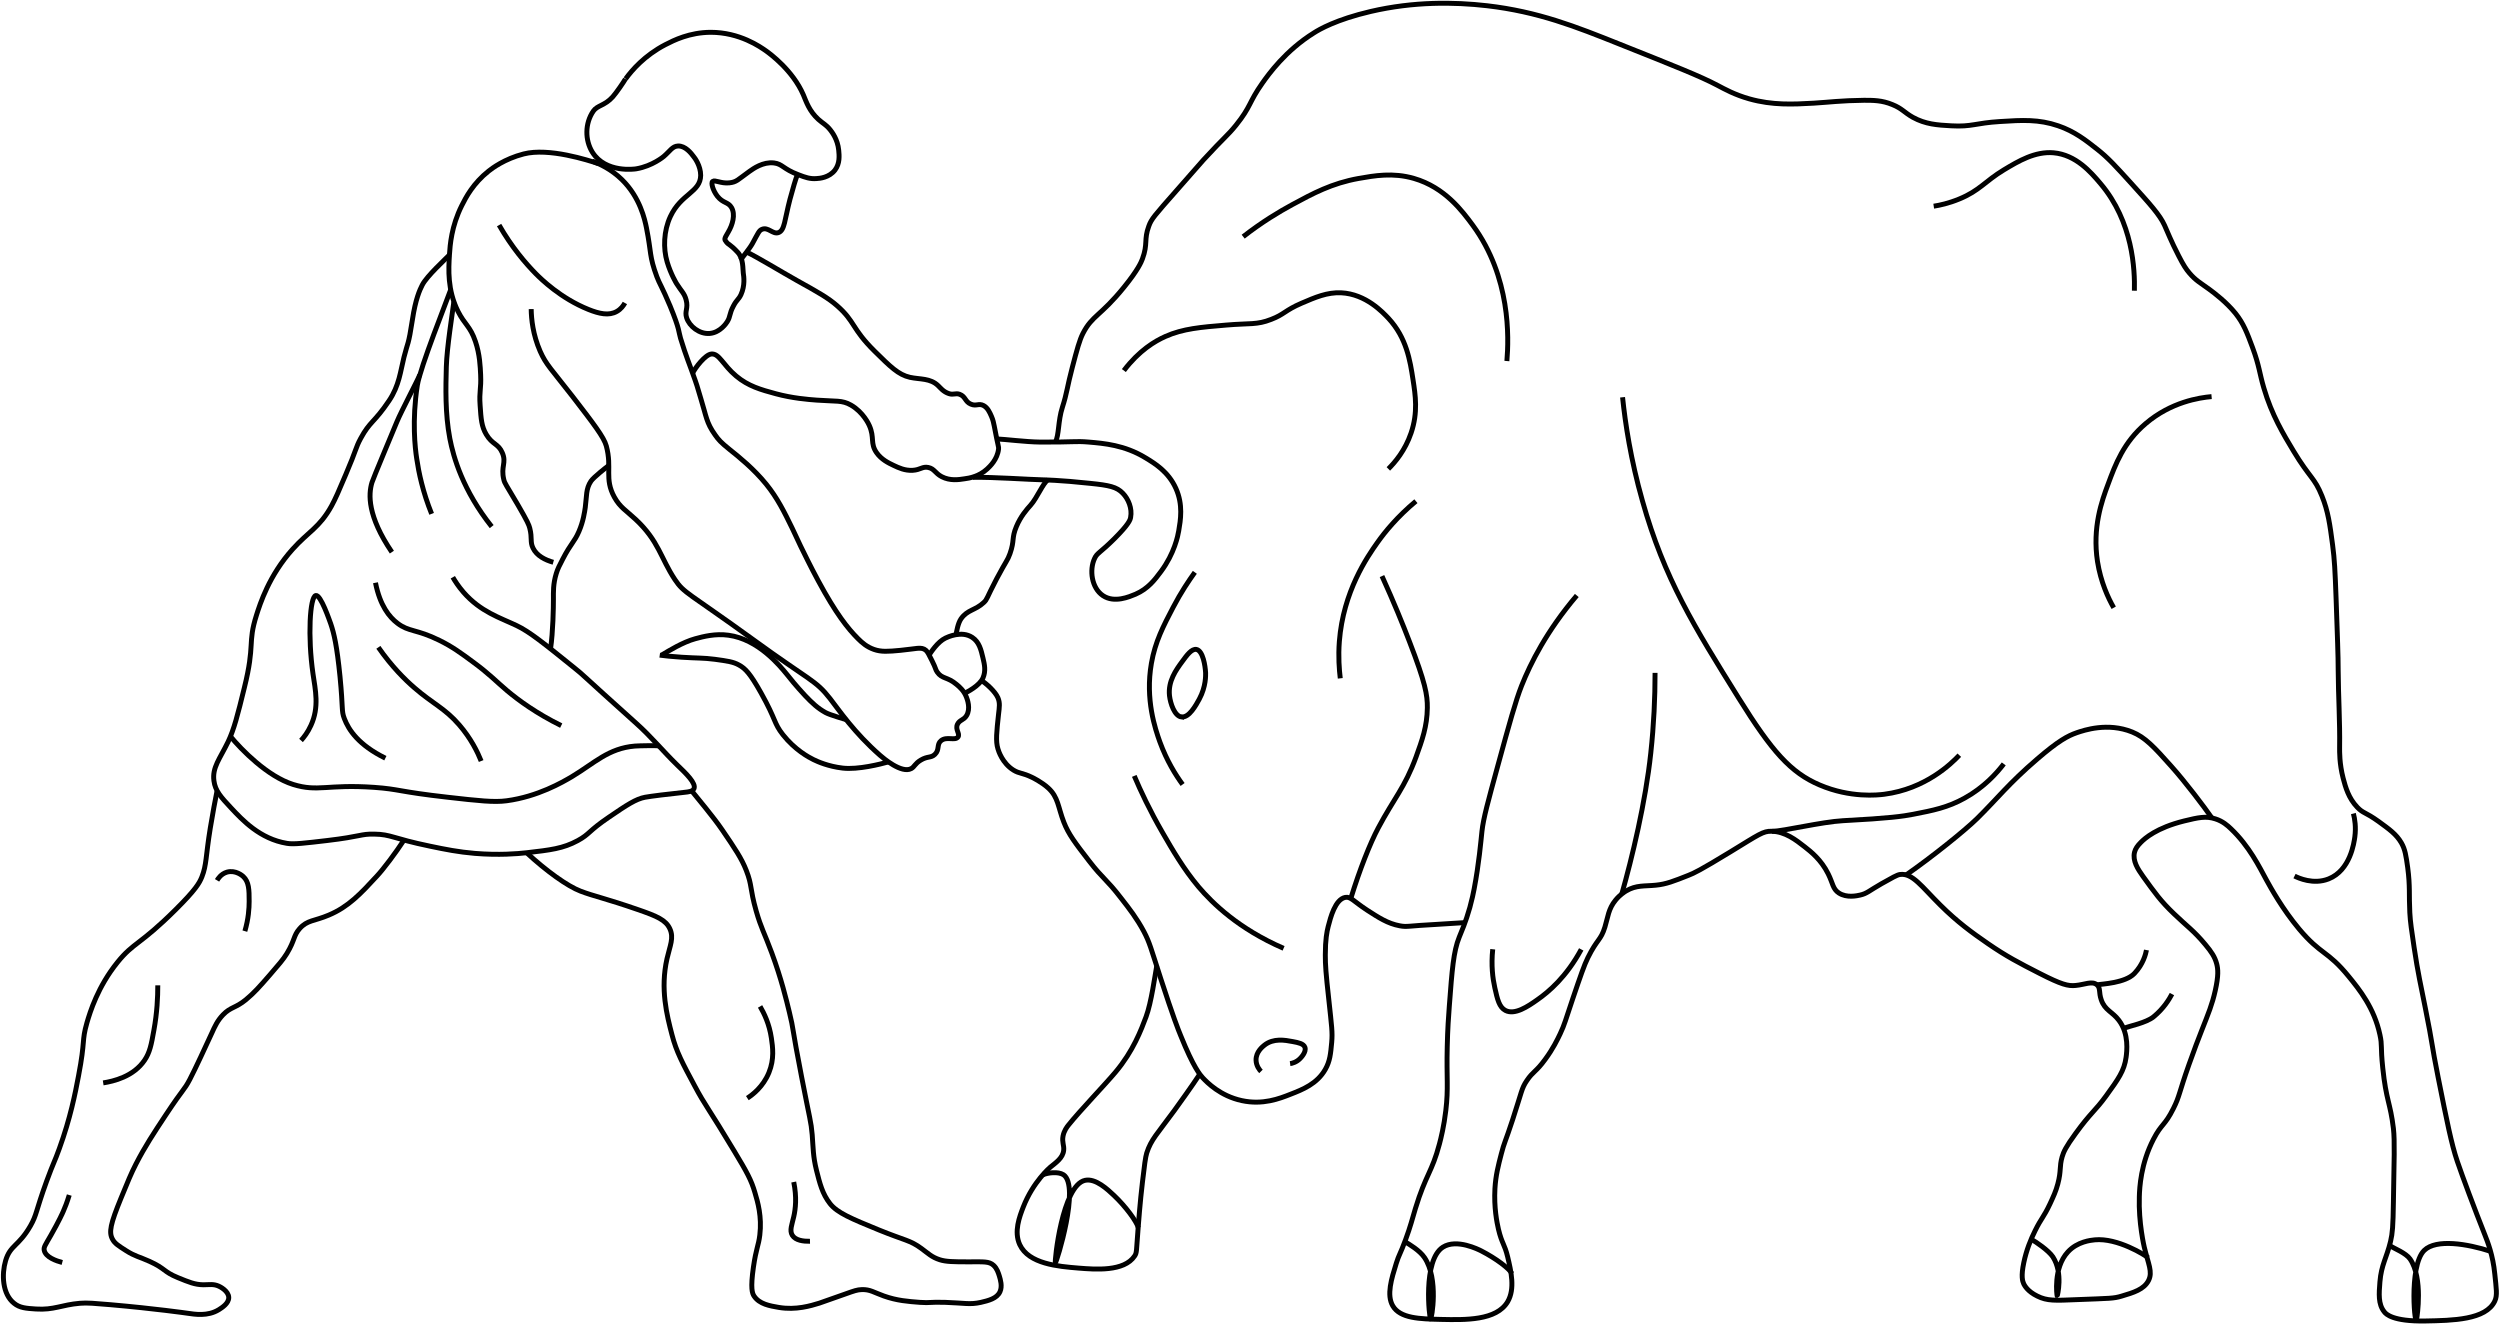 <svg width="253" height="134" viewBox="0 0 253 134" fill="none" xmlns="http://www.w3.org/2000/svg">
<g clip-path="url(#clip0_185_863)">
<path d="M106.803 44.737C107.185 44.038 107.066 42.602 107.513 41.218C107.974 39.794 108.013 39.082 108.513 37.197C109 35.339 109.25 34.416 109.592 33.744C110.539 31.898 111.367 32.004 113.748 29.064C115.169 27.311 115.497 26.52 115.616 26.191C116.181 24.662 115.747 24.267 116.26 22.883C116.523 22.158 116.8 21.854 119.062 19.284C121.614 16.384 121.548 16.45 121.785 16.186C123.955 13.827 124.178 13.787 125.086 12.667C126.612 10.769 126.375 10.36 127.743 8.423C128.374 7.526 130.111 5.101 132.978 3.322C133.491 2.992 135.214 1.977 138.713 1.16C143.079 0.145 147.144 0.198 150.485 0.58C155.68 1.186 159.455 2.689 163.901 4.468C169.359 6.643 172.095 7.724 173.805 8.634C174.555 9.029 175.541 9.583 177.028 10.005C179.369 10.664 181.46 10.558 183.552 10.44C185.104 10.347 186.287 10.176 188.642 10.149C189.563 10.149 190.47 10.149 191.509 10.585C192.496 10.98 192.693 11.375 193.587 11.876C194.863 12.575 196.034 12.654 197.468 12.733C199.572 12.852 199.861 12.456 202.413 12.298C204.649 12.153 206.333 12.061 208.293 12.733C209.95 13.3 211.068 14.183 212.239 15.106C213.343 15.976 214.119 16.832 215.685 18.559C217.605 20.681 218.565 21.736 219.052 22.803C219.341 23.436 219.696 24.372 220.486 25.901C220.972 26.85 221.235 27.245 221.564 27.628C222.209 28.392 222.695 28.63 223.576 29.275C224.116 29.671 225.313 30.58 226.233 31.714C227.049 32.742 227.404 33.678 227.956 35.167C228.654 37.052 228.64 37.711 229.101 39.267C229.903 42.008 231.1 43.972 232.113 45.66C233.757 48.388 234.231 48.322 234.98 50.194C235.612 51.763 235.783 53.068 236.059 55.15C236.256 56.64 236.309 57.747 236.414 60.62C236.545 64.443 236.624 66.341 236.624 67.804C236.638 70.414 236.809 73.024 236.769 75.647C236.769 76.069 236.743 77.268 237.124 78.744C237.374 79.694 237.677 80.774 238.558 81.697C239.163 82.33 239.334 82.145 240.715 83.134C241.78 83.911 242.504 84.412 243.017 85.296C243.398 85.954 243.49 86.587 243.661 87.813C243.911 89.698 243.78 90.555 243.872 92.347C243.924 93.336 244.056 94.18 244.306 95.867C244.674 98.371 245.029 99.927 245.45 102.049C246.213 105.832 246.029 105.463 246.739 109.022C247.634 113.503 248.081 115.757 248.673 117.51C249.186 119.026 250.422 122.335 251.474 124.984C251.737 125.643 252.29 127.027 252.474 128.938C252.619 130.375 252.75 131.087 252.474 131.667C251.579 133.578 248.212 133.631 245.437 133.684C242.136 133.736 241.452 132.985 241.281 132.748C240.662 131.97 240.754 130.929 240.847 129.729C240.991 127.976 241.517 127.33 241.925 125.63C242.122 124.773 242.175 124.154 242.214 121.61C242.28 117.497 242.359 115.454 242.214 114.202C241.899 111.592 241.478 111.368 241.136 108.086C240.899 105.832 241.096 105.845 240.847 104.711C240.268 102.009 238.782 100.151 237.69 98.819C235.533 96.17 234.888 96.658 232.665 94.008C230.982 91.992 229.798 89.843 229.364 89.052C228.654 87.747 227.628 85.638 225.773 83.872C225.431 83.542 224.944 83.107 224.195 82.87C223.235 82.554 222.458 82.738 221.038 83.081C218.223 83.78 217.053 84.847 216.658 85.243C216.303 85.599 216.106 85.889 216.013 86.245C215.803 87.115 216.342 87.945 216.868 88.683C218.065 90.344 218.657 91.188 220.025 92.492C221.327 93.745 222.011 94.18 223.182 95.59C223.8 96.328 224.142 96.842 224.326 97.528C224.471 98.068 224.524 98.727 224.182 100.256C223.866 101.667 223.498 102.536 222.814 104.276C222.511 105.041 222.011 106.346 221.525 107.73C220.499 110.63 220.578 110.933 219.946 112.185C219.065 113.951 218.749 113.701 217.934 115.283C216.645 117.774 216.526 120.173 216.5 121.109C216.408 123.745 217 126.21 217 126.21C217.408 127.923 217.868 128.714 217.434 129.584C216.974 130.494 215.908 130.81 214.711 131.166C213.883 131.416 213.554 131.39 210.187 131.522C207.99 131.614 207.175 131.667 206.175 131.166C205.175 130.678 204.886 130.085 204.807 129.94C204.675 129.65 204.518 129.162 204.807 127.778C205.07 126.526 205.491 125.472 205.951 124.549C206.596 123.244 206.806 123.218 207.464 121.821C207.806 121.082 208.056 120.555 208.253 119.804C208.608 118.473 208.398 118.077 208.687 117.075C208.832 116.574 209.055 116.074 210.055 114.703C211.594 112.581 212.028 112.436 213.146 110.893C214.369 109.206 214.974 108.363 215.159 107.005C215.237 106.438 215.474 104.632 214.435 103.261C213.777 102.378 213.015 102.26 212.646 101.179C212.383 100.427 212.594 99.993 212.212 99.663C211.726 99.241 210.963 99.65 210.055 99.729C209.292 99.808 208.621 99.637 206.399 98.503C204.334 97.448 203.058 96.79 201.164 95.484C199.559 94.377 198.086 93.31 196.363 91.596C194.469 89.724 193.548 88.327 192.272 88.499C191.983 88.538 191.457 88.841 190.404 89.434C189.115 90.172 188.944 90.423 188.247 90.581C187.945 90.647 186.892 90.897 186.09 90.37C185.472 89.962 185.498 89.408 185.012 88.433C184.301 86.996 183.249 86.179 182.644 85.704C181.75 85.005 180.658 84.149 179.277 84.122C178.422 84.109 178.054 84.412 175.12 86.205C172.029 88.09 171.424 88.367 170.885 88.578C169.386 89.171 168.636 89.474 167.584 89.579C166.453 89.698 165.584 89.553 164.572 90.159C164.44 90.238 163.953 90.528 163.493 91.095C162.757 91.992 162.73 92.809 162.415 93.824C161.994 95.181 161.652 94.984 160.691 96.921C160.323 97.659 159.942 98.78 159.179 101.021C158.403 103.314 158.35 103.644 157.89 104.619C157.614 105.199 157.166 106.135 156.377 107.203C155.43 108.508 155.154 108.402 154.51 109.364C153.97 110.168 154.023 110.432 153.076 113.319C152.326 115.612 152.234 115.586 151.932 116.772C151.629 117.945 151.366 118.934 151.287 120.292C151.182 122.203 151.484 123.705 151.642 124.391C151.997 125.88 152.26 125.88 152.576 127.198C152.918 128.635 153.339 130.428 152.576 131.733C151.445 133.657 148.275 133.578 145.828 133.525C143.685 133.473 141.698 133.433 140.949 132.155C140.304 131.047 140.817 129.413 141.304 127.844C141.567 126.988 141.712 126.908 142.238 125.472C142.751 124.088 142.922 123.35 143.237 122.308C144.29 118.855 144.921 118.618 145.671 115.77C145.828 115.177 146.131 113.965 146.315 112.396C146.591 110.102 146.381 109.127 146.46 105.924C146.499 104.158 146.591 102.853 146.67 101.825C146.947 98.134 147.091 96.289 147.67 94.852C147.88 94.325 148.328 93.336 148.748 91.833C148.972 91.016 149.104 90.383 149.183 89.962C149.669 87.418 149.866 85.111 149.972 84.135C150.116 82.804 150.603 81.064 151.55 77.598C152.773 73.129 153.392 70.902 153.983 69.399C154.891 67.119 156.522 63.85 159.573 60.264" stroke="black" stroke-width="0.5" stroke-miterlimit="10"/>
<path d="M151.064 96.064C150.893 97.699 151.064 99.017 151.274 99.953C151.537 101.139 151.721 101.93 152.353 102.26C153.3 102.747 154.628 101.851 155.575 101.179C156.733 100.375 158.521 98.859 160.021 96.078" stroke="black" stroke-width="0.5" stroke-miterlimit="10"/>
<path d="M167.492 68.094C167.492 70.599 167.373 73.314 167.058 76.214C166.532 81.157 165.164 86.825 164.111 90.528" stroke="black" stroke-width="0.5" stroke-miterlimit="10"/>
<path d="M125.81 23.95C127.704 22.474 129.44 21.433 130.755 20.721C132.873 19.574 134.78 18.546 137.503 18.058C139.081 17.782 140.962 17.439 143.093 18.058C146.236 18.968 147.999 21.38 149.051 22.803C152.892 28.05 152.695 34.179 152.497 36.538" stroke="black" stroke-width="0.5" stroke-miterlimit="10"/>
<path d="M195.692 20.866C196.297 20.774 197.218 20.576 198.27 20.141C200.335 19.297 200.874 18.348 202.795 17.188C204.268 16.305 205.938 15.303 207.819 15.462C210.081 15.659 211.594 17.426 212.554 18.559C215.869 22.448 216.053 27.325 216 29.42" stroke="black" stroke-width="0.5" stroke-miterlimit="10"/>
<path d="M223.813 40.137C222.577 40.242 219.71 40.677 217.145 42.865C214.909 44.763 214.08 46.991 213.344 48.981C212.699 50.695 211.739 53.384 212.265 56.824C212.594 58.907 213.344 60.515 213.909 61.503" stroke="black" stroke-width="0.5" stroke-miterlimit="10"/>
<path d="M164.203 40.203C164.479 42.839 165.019 46.477 166.216 50.695C168.425 58.564 171.477 63.454 175.975 70.678C179.316 76.042 181.21 78.191 184.156 79.443C187.274 80.774 190.062 80.458 190.68 80.379C194.863 79.838 197.48 77.281 198.283 76.425" stroke="black" stroke-width="0.5" stroke-miterlimit="10"/>
<path d="M179.33 84.135C180.566 84.096 184.354 83.173 186.498 83.055C191.259 82.804 192.575 82.606 193.601 82.409C195.639 82.013 197.113 81.723 198.836 80.761C200.795 79.667 202.058 78.257 202.782 77.308" stroke="black" stroke-width="0.5" stroke-miterlimit="10"/>
<path d="M192.89 88.551C195.508 86.732 198.849 84.043 200.072 82.844C202.11 80.84 203.268 79.298 206.175 76.807C208.306 74.975 209.239 74.474 210.186 74.144C210.884 73.907 213.291 73.076 215.777 74.078C217.079 74.606 217.986 75.581 219.722 77.532C221.143 79.114 223.116 81.723 223.813 82.738" stroke="black" stroke-width="0.5" stroke-miterlimit="10"/>
<path d="M212.265 99.663C212.672 99.571 215.053 99.505 216 98.516C216.881 97.594 217.144 96.565 217.223 96.144" stroke="black" stroke-width="0.5" stroke-miterlimit="10"/>
<path d="M214.935 104.052C215.461 103.855 217.184 103.512 217.934 102.906C218.934 102.088 219.499 101.179 219.802 100.599" stroke="black" stroke-width="0.5" stroke-miterlimit="10"/>
<path d="M232.205 88.657C232.6 88.854 234.112 89.553 235.651 88.947C237.861 88.077 238.229 85.256 238.308 84.702C238.44 83.714 238.308 82.87 238.163 82.33" stroke="black" stroke-width="0.5" stroke-miterlimit="10"/>
<path d="M205.609 125.445C205.965 125.63 207.319 126.539 207.753 127.199C208.806 128.833 208.201 131.153 208.187 131.153C208.161 131.153 207.766 128.319 209.266 126.698C210.226 125.643 211.607 125.511 211.989 125.472C214.29 125.248 217.131 127.04 217.381 127.278" stroke="black" stroke-width="0.5" stroke-miterlimit="10"/>
<path d="M241.846 126.065C242.28 126.342 243.477 126.803 243.898 127.409C245.24 129.36 244.595 133.288 244.582 133.367C244.437 134.949 243.701 128.134 245.332 126.539C246.542 125.353 249.699 125.867 252.079 126.645" stroke="black" stroke-width="0.5" stroke-miterlimit="10"/>
<path d="M113.735 37.501C115.287 35.457 116.878 34.522 117.944 34.047C119.72 33.256 121.548 33.111 124.06 32.9C126.507 32.689 127.19 32.9 128.65 32.32C129.966 31.819 130.032 31.411 131.715 30.686C133.096 30.093 134.306 29.565 135.727 29.631C138.239 29.75 139.962 31.635 140.515 32.215C142.343 34.192 142.698 36.472 143.001 38.45C143.237 39.979 143.513 41.732 142.803 43.814C142.198 45.594 141.172 46.793 140.501 47.452" stroke="black" stroke-width="0.5" stroke-miterlimit="10"/>
<path d="M143.29 50.721C141.422 52.277 140.159 53.819 139.37 54.939C138.384 56.336 135.937 59.856 135.543 64.904C135.424 66.46 135.529 67.764 135.635 68.648" stroke="black" stroke-width="0.5" stroke-miterlimit="10"/>
<path d="M139.857 58.3C141.054 60.937 141.975 63.204 142.632 64.917C144.25 69.109 144.461 70.335 144.447 71.627C144.421 73.525 143.921 74.895 143.303 76.609C142.172 79.694 141.054 80.814 139.476 83.793C138.66 85.322 137.608 87.984 136.7 90.924" stroke="black" stroke-width="0.5" stroke-miterlimit="10"/>
<path d="M120.917 57.918C120.312 58.762 119.509 59.948 118.72 61.464C117.734 63.349 116.905 64.93 116.523 67.119C115.879 70.796 116.918 73.788 117.378 75.08C118.076 76.991 118.983 78.441 119.68 79.39" stroke="black" stroke-width="0.5" stroke-miterlimit="10"/>
<path d="M114.787 78.52C115.418 80.01 116.352 82.013 117.654 84.267C118.628 85.955 119.759 87.919 121.285 89.738C122.692 91.398 125.336 93.995 129.9 95.972" stroke="black" stroke-width="0.5" stroke-miterlimit="10"/>
<path d="M119.575 72.562C118.865 72.47 118.444 71.205 118.352 70.401C118.194 68.924 119.022 67.791 119.641 66.947C120.127 66.275 120.601 65.642 121.074 65.721C121.745 65.853 121.969 67.395 122.008 68.094C122.008 68.318 122.061 69.465 121.364 70.757C121.048 71.337 120.338 72.655 119.575 72.549V72.562Z" stroke="black" stroke-width="0.5" stroke-miterlimit="10"/>
<path d="M99.332 68.885C99.727 69.096 100.713 69.966 100.989 70.612C101.213 71.139 101.134 71.574 101.055 72.259C100.858 74.091 100.753 75.001 100.989 75.779C101.042 75.976 101.437 77.242 102.568 77.94C103.173 78.309 103.462 78.191 104.435 78.665C104.501 78.692 105.435 79.153 106.08 79.746C107.106 80.682 107.066 81.671 107.658 83.2C108.131 84.425 108.829 85.335 110.236 87.154C111.63 88.96 111.946 88.933 113.458 90.897C114.313 91.992 115.05 92.941 115.76 94.272C116.352 95.405 116.444 95.88 117.483 99.083C118.707 102.853 119.246 104.237 119.496 104.83C120.798 108.059 121.469 108.798 121.719 109.074C122.166 109.549 123.481 110.907 125.665 111.381C127.795 111.842 129.479 111.183 130.61 110.735C131.833 110.261 133.293 109.681 134.122 108.218C134.596 107.387 134.661 106.636 134.767 105.489C134.859 104.448 134.767 103.907 134.477 101.179C134.175 98.437 134.122 97.686 134.122 96.644C134.122 95.063 134.28 94.298 134.411 93.771C134.648 92.848 135.122 91.016 136.134 90.818C136.7 90.713 136.963 91.201 138.357 92.11C139.502 92.848 140.435 93.468 141.659 93.692C142.408 93.837 142.54 93.692 145.394 93.547C146.197 93.507 147.933 93.376 148.354 93.362" stroke="black" stroke-width="0.5" stroke-miterlimit="10"/>
<path d="M127.611 108.428C127.48 108.297 127.125 107.875 127.112 107.282C127.098 106.451 127.769 105.924 127.966 105.766C128.874 105.054 130.018 105.252 130.834 105.41C131.399 105.515 131.926 105.621 132.057 105.99C132.228 106.464 131.636 107.058 131.557 107.137C131.189 107.506 130.755 107.611 130.558 107.638" stroke="black" stroke-width="0.5" stroke-miterlimit="10"/>
<path d="M106.054 48.559C105.554 48.876 104.962 50.379 104.291 51.13C103.91 51.552 103.291 52.25 102.857 53.292C102.358 54.478 102.686 54.676 102.213 56.02C101.95 56.758 101.871 56.666 100.845 58.604C99.806 60.594 99.924 60.633 99.556 60.976C98.701 61.78 97.912 61.688 97.254 62.624C96.939 63.085 96.807 63.916 96.754 64.219" stroke="black" stroke-width="0.5" stroke-miterlimit="10"/>
<path d="M94.019 66.301C94.216 65.998 94.887 64.957 95.676 64.575C95.873 64.482 97.307 63.784 98.398 64.509C99.096 64.97 99.28 65.748 99.477 66.591C99.635 67.25 99.78 67.896 99.477 68.608C99.135 69.399 97.859 70.045 97.609 70.163" stroke="black" stroke-width="0.5" stroke-miterlimit="10"/>
<path d="M117.062 97.752C116.891 98.674 116.51 101.482 115.984 102.892C115.497 104.197 114.682 106.372 112.893 108.494C111.88 109.707 109.263 112.436 108.158 113.82C107.974 114.044 107.684 114.426 107.579 114.966C107.461 115.599 107.697 115.902 107.645 116.403C107.566 117.194 106.856 117.655 106.277 118.13C106.277 118.13 104.554 119.58 103.554 122.15C103.173 123.139 102.594 124.641 103.199 125.959C104.107 127.91 107.066 128.161 109.157 128.332C110.828 128.464 113.761 128.714 114.826 127.106C115.05 126.777 114.997 126.632 115.182 124.233C115.208 123.916 115.379 121.596 115.616 119.632C115.813 117.945 115.918 117.102 116.05 116.68C116.497 115.309 117.089 114.782 118.851 112.37C119.325 111.711 120.64 109.892 121.416 108.705" stroke="black" stroke-width="0.5" stroke-miterlimit="10"/>
<path d="M105.567 118.881C106.014 118.683 107.079 118.538 107.619 118.881C109.342 120.002 106.909 127.818 106.803 127.792C106.698 127.765 107.487 119.936 109.815 119.448C110.881 119.224 112.091 120.371 112.735 120.977C113.932 122.111 115.011 123.587 115.195 124.233" stroke="black" stroke-width="0.5" stroke-miterlimit="10"/>
<path d="M142.238 125.696C142.606 125.92 143.671 126.539 144.158 127.264C145.618 129.426 144.882 133.486 144.776 133.486C144.658 133.486 143.961 127.515 146.026 126.21C147.42 125.327 149.643 126.46 149.906 126.592C151.419 127.37 152.747 128.385 152.997 128.873" stroke="black" stroke-width="0.5" stroke-miterlimit="10"/>
<path d="M63.319 7.975C63.95 7.105 65.226 5.615 67.331 4.521C68.199 4.073 69.777 3.282 71.921 3.269C74.854 3.269 76.932 4.732 77.564 5.18C77.906 5.431 80.221 7.105 81.299 9.596C81.589 10.281 81.891 11.243 82.825 12.087C83.312 12.522 83.588 12.601 84.022 13.142C84.206 13.379 84.772 14.104 84.877 15.198C84.93 15.738 85.008 16.542 84.496 17.215C83.904 17.979 82.943 18.058 82.628 18.071C81.983 18.124 81.497 17.953 80.813 17.689C79.234 17.096 79.195 16.595 78.327 16.49C77.209 16.358 76.235 17.07 75.841 17.346C74.644 18.203 74.552 18.427 73.789 18.506C72.934 18.585 72.355 18.177 72.118 18.361C71.934 18.506 72.145 19.271 72.592 19.851C73.171 20.589 73.684 20.418 74.026 20.998C74.447 21.709 74.131 22.764 73.697 23.489C73.263 24.214 73.302 24.214 73.499 24.477C73.763 24.82 73.841 24.662 74.644 25.519C75.262 26.178 75.157 27.219 75.222 27.654C75.275 27.984 75.407 28.893 74.986 29.816C74.736 30.343 74.578 30.29 74.223 30.963C73.789 31.78 73.933 32.017 73.605 32.544C73.526 32.676 72.894 33.652 71.829 33.744C70.777 33.836 69.764 33.019 69.488 32.162C69.264 31.477 69.672 31.226 69.435 30.343C69.264 29.684 68.962 29.486 68.475 28.709C68.475 28.709 67.896 27.786 67.515 26.507C67.107 25.137 67.16 23.37 67.844 21.907C68.922 19.6 70.895 19.455 70.908 17.742C70.908 16.78 70.303 15.962 70.185 15.831C69.961 15.527 69.356 14.737 68.606 14.776C68.041 14.803 67.804 15.29 67.173 15.831C67.173 15.831 66.028 16.806 64.397 17.083C64.266 17.109 61.293 17.544 59.952 15.409C59.189 14.183 59.189 12.483 60.044 11.243C60.452 10.65 61.201 10.703 62.004 9.807C62.372 9.398 63.161 8.238 63.293 7.988" stroke="black" stroke-width="0.5" stroke-miterlimit="10"/>
<path d="M60.557 16.556C59.544 16.226 55.546 14.921 52.994 15.58C51.047 16.081 49.772 17.056 49.456 17.307C47.877 18.559 47.141 19.983 46.733 20.8C45.681 22.909 45.549 24.781 45.484 25.782C45.392 27.245 45.273 29.341 46.339 31.49C47.036 32.874 47.588 33.006 48.114 34.561C48.561 35.879 48.601 37.118 48.64 37.922C48.706 39.438 48.483 39.544 48.588 41.033C48.68 42.404 48.732 43.155 49.206 43.959C49.837 45.027 50.429 44.869 50.837 45.831C51.271 46.846 50.666 47.202 50.982 48.52C51.087 48.955 51.153 48.942 52.415 51.103C53.415 52.83 53.52 53.107 53.612 53.45C53.875 54.478 53.625 54.821 53.941 55.467C54.322 56.244 55.151 56.666 55.993 56.903" stroke="black" stroke-width="0.5" stroke-miterlimit="10"/>
<path d="M50.508 22.777C51.797 25.031 53.191 26.652 54.243 27.72C54.743 28.221 56.729 30.185 59.557 31.319C60.636 31.753 61.622 31.978 62.425 31.516C62.845 31.279 63.095 30.923 63.24 30.66" stroke="black" stroke-width="0.5" stroke-miterlimit="10"/>
<path d="M59.926 16.305C60.675 16.582 61.846 17.109 62.938 18.177C64.779 19.983 65.253 22.224 65.424 23.067C65.937 25.651 65.687 25.875 66.476 28.01C66.713 28.656 67.002 29.038 67.817 30.976C68.817 33.401 68.672 33.586 68.87 34.231C69.448 36.13 69.751 36.762 70.356 38.502C70.685 39.451 70.553 39.161 70.935 40.374C71.487 42.153 71.474 42.76 72.368 44.012C72.724 44.513 72.908 44.737 73.855 45.502C74.736 46.2 76.288 47.452 77.538 48.995C78.669 50.392 79.366 51.802 80.168 53.45C80.471 54.069 80.497 54.175 81.023 55.269C81.339 55.915 82.023 57.325 82.799 58.762C84.601 62.11 85.811 63.612 86.811 64.614C87.258 65.062 87.731 65.471 88.442 65.721C89.191 65.985 89.875 65.932 91.125 65.814C92.716 65.669 93.243 65.418 93.703 65.814C93.861 65.945 94.019 66.249 94.321 66.868C94.742 67.699 94.65 67.738 94.847 68.015C95.334 68.727 95.873 68.476 96.807 69.267C97.109 69.518 97.557 69.9 97.807 70.559C97.885 70.757 98.254 71.719 97.807 72.431C97.517 72.892 97.123 72.839 96.899 73.287C96.636 73.828 97.175 74.25 96.952 74.579C96.662 75.001 95.794 74.487 95.229 74.961C94.768 75.344 95.11 75.871 94.61 76.345C94.203 76.728 93.874 76.504 93.177 76.925C92.585 77.281 92.558 77.598 92.216 77.782C91.243 78.309 89.389 76.728 89.06 76.438C86.456 74.157 84.916 71.877 83.996 70.691C82.523 68.806 81.957 68.898 76.249 64.746C69.606 59.935 69.238 60.053 68.304 58.656C66.857 56.481 66.673 54.755 64.332 52.567C63.359 51.657 62.754 51.354 62.175 50.313C61.136 48.428 61.964 47.36 61.359 45.132C61.123 44.249 60.057 42.865 57.966 40.15C55.809 37.369 55.269 36.92 54.664 35.55C53.928 33.862 53.77 32.294 53.757 31.279" stroke="black" stroke-width="0.5" stroke-miterlimit="10"/>
<path d="M80.707 17.65C80.536 18.058 80.207 19.179 79.945 20.167C79.392 22.276 79.418 23.317 78.774 23.542C78.195 23.739 77.735 22.935 77.103 23.212C76.814 23.331 76.735 23.568 76.143 24.649C75.88 25.137 75.078 26.099 74.946 26.323" stroke="black" stroke-width="0.5" stroke-miterlimit="10"/>
<path d="M45.483 25.796C45.076 26.231 43.208 27.918 42.734 28.84C42.484 29.328 42.05 30.264 41.735 32.36C41.327 35.022 41.274 34.587 40.88 36.156C40.525 37.566 40.406 39.016 39.367 40.559C37.881 42.773 37.447 42.615 36.5 44.368C35.961 45.37 36.105 45.422 34.987 48.032C34.303 49.654 33.948 50.471 33.553 51.196C32.343 53.397 31.212 53.792 29.608 55.585C27.227 58.234 26.319 61.108 25.951 62.268C25.043 65.128 25.833 65.155 24.728 69.597C24.044 72.391 23.689 73.788 23.084 75.067C22.242 76.807 21.466 77.664 21.65 79.021C21.781 80.036 22.36 80.669 23.373 81.75C24.53 82.989 26.306 84.9 29.042 85.348C29.739 85.467 30.87 85.322 33.133 85.058C36.579 84.65 36.473 84.386 37.868 84.412C39.617 84.439 39.696 84.847 43.537 85.638C45.115 85.968 46.365 86.218 48.061 86.363C50.481 86.561 52.362 86.403 53.296 86.297C55.703 86.02 56.979 85.876 58.465 85.071C59.702 84.399 59.505 84.136 61.622 82.699C63.437 81.46 64.358 80.853 65.279 80.682C65.844 80.577 67.659 80.353 69.29 80.181C69.659 80.142 70.093 80.102 70.224 79.825C70.487 79.285 69.422 78.27 68.501 77.387C67.107 76.029 65.858 74.513 64.411 73.222C58.518 67.936 59.136 68.397 58.163 67.62C55.111 65.155 53.572 63.916 52.283 63.309C50.587 62.505 48.627 61.912 46.904 59.935C46.391 59.342 46.036 58.788 45.825 58.419" stroke="black" stroke-width="0.5" stroke-miterlimit="10"/>
<path d="M61.609 47.11C61.399 47.255 60.071 48.296 59.807 48.691C59.281 49.469 59.386 50.194 59.229 51.354C59.163 51.802 59.031 52.764 58.584 53.792C58.124 54.86 57.782 54.965 56.94 56.6C56.611 57.233 56.44 57.562 56.295 58.037C55.967 59.104 56.006 59.935 56.006 60.62C56.006 61.543 55.967 63.929 55.717 65.642" stroke="black" stroke-width="0.5" stroke-miterlimit="10"/>
<path d="M23.32 74.526C24.425 75.858 27.056 78.573 29.673 79.39C32.199 80.168 33.093 79.351 37.855 79.68C40.459 79.865 40.275 80.115 45.312 80.682C48.43 81.038 50.008 81.209 51.271 81.038C54.427 80.616 56.913 79.166 57.873 78.6C60.175 77.216 61.569 75.726 64.253 75.502C64.805 75.462 66.37 75.449 66.66 75.475" stroke="black" stroke-width="0.5" stroke-miterlimit="10"/>
<path d="M69.988 80.023C70.593 80.787 72.158 82.62 73.092 83.991C74.394 85.902 75.052 86.877 75.525 88.09C76.13 89.632 75.867 89.869 76.525 92.189C77.038 93.969 77.327 94.338 78.103 96.434C79.076 99.07 79.576 101.166 79.892 102.471C80.339 104.29 80.102 103.749 81.115 108.943C81.97 113.371 82.075 113.464 82.194 114.835C82.299 116.179 82.273 117.009 82.628 118.433C82.957 119.738 83.22 120.819 83.996 121.807C84.732 122.743 86.14 123.323 88.941 124.47C91.624 125.564 92.072 125.485 93.242 126.342C93.913 126.829 94.281 127.225 95.11 127.488C95.728 127.686 96.491 127.699 97.978 127.699C99.569 127.699 100.095 127.633 100.555 128.055C100.897 128.372 101.029 128.807 101.134 129.136C101.239 129.492 101.45 130.164 101.2 130.718C100.897 131.416 100.003 131.627 99.266 131.799C98.148 132.049 97.622 131.865 95.676 131.799C93.992 131.746 94.229 131.878 93.098 131.799C91.888 131.706 90.77 131.627 89.441 131.153C88.442 130.797 88.06 130.481 87.218 130.507C86.745 130.52 86.429 130.639 85.574 130.942C83.891 131.535 83.049 131.838 82.917 131.878C82.062 132.141 80.563 132.603 78.827 132.313C77.906 132.155 76.854 131.983 76.314 131.166C76.13 130.889 75.933 130.402 76.249 128.213C76.525 126.315 76.761 126.078 76.893 124.984C77.117 123.126 76.683 121.636 76.393 120.674C76.038 119.448 75.604 118.644 74.315 116.509C71.737 112.198 71.342 111.856 70.303 109.892C69.067 107.585 68.449 106.438 68.002 104.711C67.489 102.747 66.805 100.085 67.502 97.014C67.804 95.695 68.212 94.918 67.791 93.995C67.383 93.099 66.476 92.716 64.569 92.057C61.307 90.924 60.096 90.7 58.755 90.186C57.426 89.685 55.256 88.116 53.296 86.297" stroke="black" stroke-width="0.5" stroke-miterlimit="10"/>
<path d="M40.88 85.019C40.051 86.297 38.789 87.971 38.144 88.657C36.513 90.423 35.277 91.767 33.264 92.611C31.804 93.231 31.094 93.099 30.318 93.982C29.687 94.694 29.858 95.129 29.029 96.499C28.661 97.106 28.2 97.62 27.306 98.661C26.254 99.874 25.714 100.48 24.873 101.179C23.82 102.036 23.347 101.891 22.571 102.695C22.005 103.288 21.755 103.841 21.427 104.566C20.848 105.819 19.796 108.112 19.204 109.246C18.599 110.392 18.664 109.984 16.77 112.844C15.534 114.716 14.679 116.008 13.758 117.8C13.271 118.749 12.93 119.58 12.246 121.254C11.18 123.864 10.996 124.707 11.391 125.419C11.614 125.841 11.996 126.078 12.759 126.566C13.666 127.146 14.074 127.172 15.126 127.647C16.757 128.385 16.52 128.688 17.994 129.294C19.125 129.756 19.717 130.006 20.572 130.019C21.19 130.019 21.598 129.914 22.15 130.164C22.242 130.204 23.136 130.639 23.149 131.311C23.149 131.904 22.479 132.326 22.15 132.537C21.019 133.235 19.73 133.011 18.927 132.893C18.927 132.893 15.705 132.431 11.18 132.036C9.602 131.904 8.826 131.825 8.089 131.891C6.221 132.049 5.459 132.59 3.643 132.471C2.644 132.405 1.999 132.366 1.421 131.891C0.237 130.955 0.158 128.965 0.566 127.581C1.039 125.986 1.881 126.144 3.078 124.061C3.736 122.901 3.591 122.651 4.722 119.527C5.432 117.589 5.511 117.616 6.011 116.219C7.116 113.174 7.616 110.643 7.945 108.89C8.655 105.186 8.247 105.423 8.799 103.499C9.115 102.418 9.891 99.861 11.89 97.383C13.535 95.34 14.14 95.669 17.77 92.057C19.809 90.028 20.177 89.368 20.427 88.749C20.913 87.523 20.808 86.706 21.282 83.793C21.466 82.659 21.834 80.642 21.966 80.036" stroke="black" stroke-width="0.5" stroke-miterlimit="10"/>
<path d="M45.931 30.528C45.786 31.674 45.221 35.194 45.168 37.118C45.115 39.188 45.036 41.811 45.523 44.381C45.891 46.279 46.838 49.614 49.758 53.292" stroke="black" stroke-width="0.5" stroke-miterlimit="10"/>
<path d="M45.615 29.302C45.246 30.369 42.524 37.158 42.234 38.99C41.682 42.575 42.011 45.383 42.169 46.398C42.379 47.834 42.787 49.785 43.681 52" stroke="black" stroke-width="0.5" stroke-miterlimit="10"/>
<path d="M42.485 37.922C42.274 38.476 40.604 41.626 40.157 42.707C39.644 43.959 39.394 44.539 38.868 45.805C38.118 47.624 37.736 48.533 37.644 48.823C37.276 50.036 37.184 52.224 39.657 55.875" stroke="black" stroke-width="0.5" stroke-miterlimit="10"/>
<path d="M37.999 58.973C38.46 61.306 39.407 62.453 40.222 63.072C41.393 63.968 42.13 63.652 44.458 64.799C45.773 65.445 46.667 66.104 47.825 66.96C49.535 68.213 50.166 68.924 51.337 69.913C52.507 70.888 54.283 72.193 56.795 73.432" stroke="black" stroke-width="0.5" stroke-miterlimit="10"/>
<path d="M38.289 65.51C39.657 67.475 40.998 68.793 41.945 69.61C43.813 71.231 45.01 71.666 46.47 73.353C47.667 74.737 48.337 76.121 48.693 77.018" stroke="black" stroke-width="0.5" stroke-miterlimit="10"/>
<path d="M30.462 74.935C30.752 74.619 31.146 74.118 31.462 73.419C32.33 71.547 31.909 69.808 31.672 68.173C31.133 64.43 31.357 60.383 31.962 60.264C32.462 60.172 33.356 62.822 33.474 63.138C33.803 64.113 34.093 65.313 34.408 68.463C34.737 71.851 34.54 71.903 34.842 72.707C35.276 73.867 36.289 75.396 38.999 76.728" stroke="black" stroke-width="0.5" stroke-miterlimit="10"/>
<path d="M75.551 25.506C76.603 25.993 78.984 27.456 80.681 28.405C82.772 29.565 83.825 30.159 84.693 30.923C86.574 32.571 86.153 33.203 88.494 35.523C90.112 37.118 90.914 37.922 92.085 38.186C93.111 38.41 94.15 38.252 94.952 39.043C95.176 39.254 95.465 39.649 96.031 39.834C96.517 39.992 96.675 39.755 97.109 39.9C97.727 40.124 97.648 40.651 98.254 40.901C98.806 41.139 99.043 40.783 99.543 41.046C99.95 41.27 100.148 41.705 100.332 42.127C100.503 42.509 100.555 42.812 100.621 43.129C101.029 45.291 101.081 45.198 101.055 45.436C100.937 46.503 100.161 47.215 99.911 47.452C99.056 48.243 98.096 48.388 97.609 48.454C97.017 48.546 96.149 48.678 95.307 48.243C94.61 47.874 94.571 47.439 93.939 47.307C93.334 47.189 93.176 47.545 92.361 47.597C91.572 47.637 90.954 47.347 90.427 47.096C89.901 46.846 89.191 46.503 88.704 45.805C88.047 44.856 88.52 44.302 87.981 43.076C87.942 42.971 87.363 41.705 86.113 40.993C85.206 40.479 84.64 40.638 82.667 40.493C81.746 40.427 80.168 40.295 78.511 39.847C76.998 39.438 75.722 39.082 74.499 38.054C73.144 36.92 72.789 35.747 71.987 35.827C71.382 35.879 70.343 37.224 70.08 37.791" stroke="black" stroke-width="0.5" stroke-miterlimit="10"/>
<path d="M100.885 44.421C101.634 44.447 103.857 44.724 105.225 44.737C108.592 44.763 108.803 44.618 110.171 44.737C111.723 44.869 113.801 45.04 115.905 46.319C116.866 46.899 118.233 47.729 118.996 49.416C119.746 51.077 119.47 52.646 119.286 53.727C119.207 54.201 118.852 56.007 117.497 57.826C116.879 58.656 116.195 59.579 114.919 60.133C114.288 60.396 112.775 61.055 111.617 60.278C110.46 59.5 110.236 57.681 110.763 56.534C111.026 55.941 111.275 56.007 112.775 54.517C114.248 53.041 114.38 52.606 114.419 52.356C114.59 51.459 114.195 50.497 113.63 49.917C113.012 49.271 112.262 49.113 110.328 48.915C107.277 48.586 105.528 48.559 105.528 48.559C104.147 48.533 100.595 48.27 98.464 48.309" stroke="black" stroke-width="0.5" stroke-miterlimit="10"/>
<path d="M67.015 66.262C67.673 65.866 69.106 64.983 70.356 64.641C71.185 64.416 72.382 64.1 73.723 64.285C76.748 64.693 78.919 67.369 79.682 68.305C79.918 68.608 80.537 69.386 81.47 70.388C82.194 71.152 82.759 71.679 83.549 72.114C84.009 72.365 85.364 72.734 85.653 72.839" stroke="black" stroke-width="0.5" stroke-miterlimit="10"/>
<path d="M66.765 66.301C67.239 66.367 68.015 66.446 68.988 66.512C70.619 66.618 71.145 66.565 72.355 66.723C73.592 66.894 74.21 66.974 74.788 67.303C75.42 67.646 75.92 68.16 77.011 70.111C78.577 72.905 78.287 73.156 79.234 74.355C80.444 75.884 81.839 76.635 82.325 76.873C82.759 77.084 83.812 77.558 85.272 77.73C86.837 77.914 89.139 77.321 89.888 77.11" stroke="black" stroke-width="0.5" stroke-miterlimit="10"/>
<path d="M15.968 99.716C15.968 100.915 15.902 102.471 15.573 104.263C15.31 105.753 15.152 106.517 14.639 107.282C13.508 108.969 11.456 109.43 10.443 109.588" stroke="black" stroke-width="0.5" stroke-miterlimit="10"/>
<path d="M21.966 89.092C22.045 88.96 22.347 88.446 22.965 88.261C23.847 88.011 24.557 88.644 24.61 88.696C25.201 89.237 25.215 90.041 25.215 91.214C25.215 91.926 25.149 92.98 24.781 94.232" stroke="black" stroke-width="0.5" stroke-miterlimit="10"/>
<path d="M7.01 120.937C6.787 121.676 6.563 122.229 6.405 122.585C6.34 122.743 5.958 123.587 5.156 124.997C4.577 126.012 4.419 126.197 4.472 126.513C4.603 127.238 5.708 127.607 6.3 127.765" stroke="black" stroke-width="0.5" stroke-miterlimit="10"/>
<path d="M80.326 119.619C80.642 121.162 80.51 122.335 80.326 123.139C80.155 123.903 79.879 124.523 80.181 125.01C80.51 125.538 81.313 125.63 81.97 125.617" stroke="black" stroke-width="0.5" stroke-miterlimit="10"/>
<path d="M76.919 101.851C77.314 102.523 77.853 103.604 78.064 105.054C78.195 105.95 78.379 107.163 77.814 108.547C77.222 109.997 76.143 110.801 75.63 111.131" stroke="black" stroke-width="0.5" stroke-miterlimit="10"/>
</g>
<defs>
<clipPath id="clip0_185_863">
<rect width="253" height="134" fill="white"/>
</clipPath>
</defs>
</svg>
